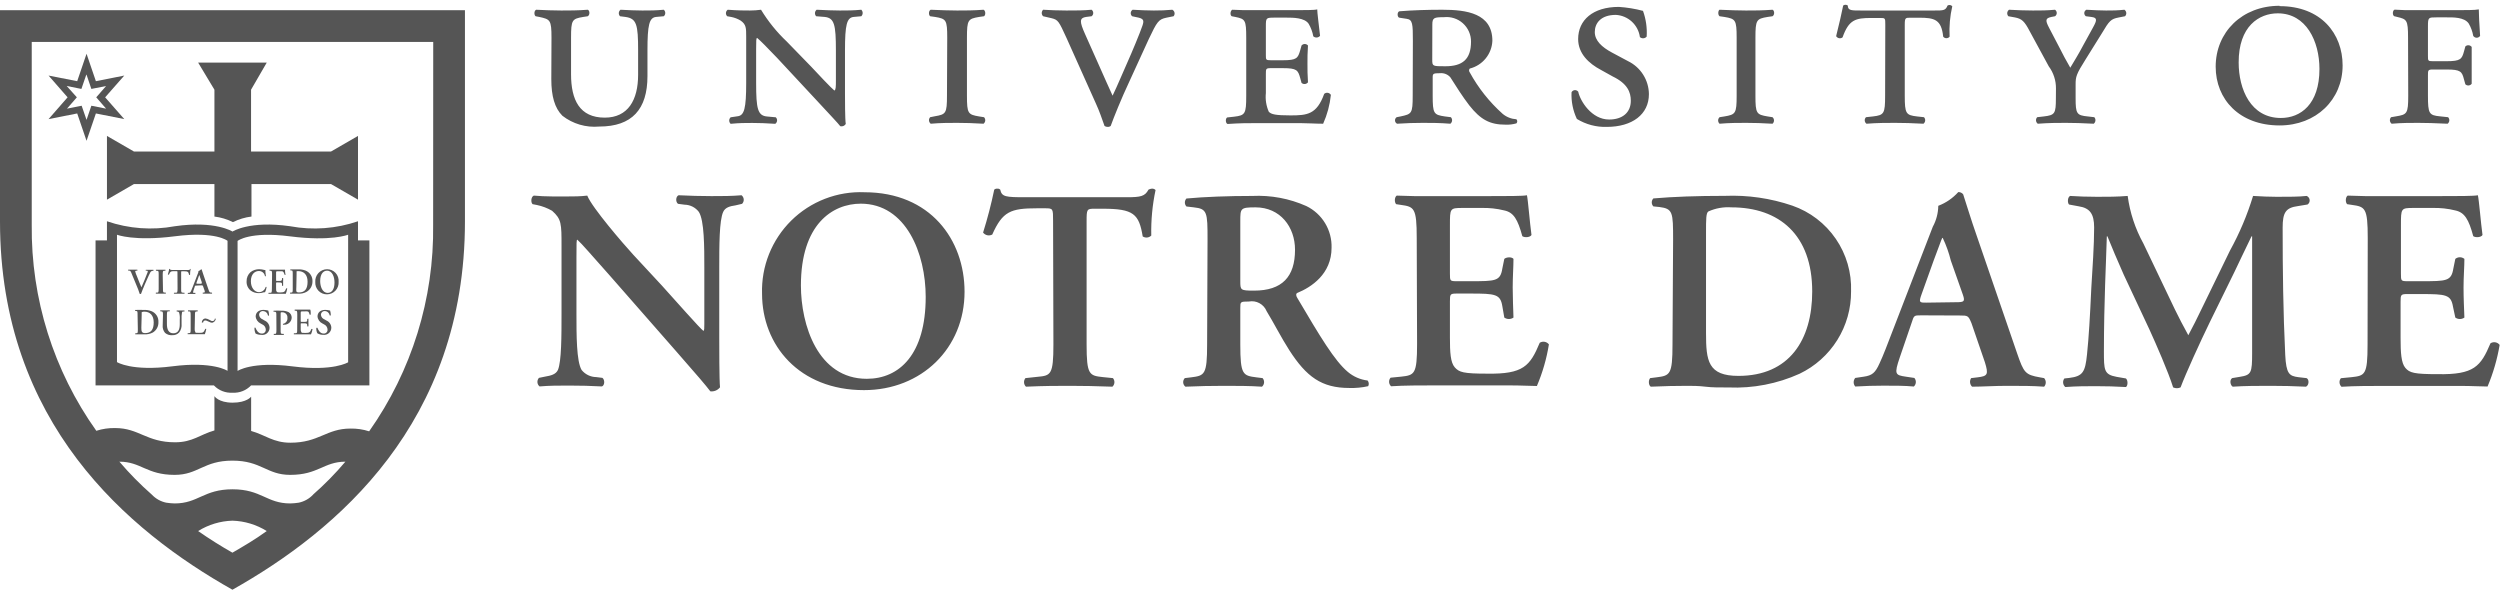 <svg width="200" height="48" viewBox="0 0 200 48" fill="none" xmlns="http://www.w3.org/2000/svg">
<g clip-path="url(#clip0_793_1795)">
<path d="M6.176 6.496L3.884 6.044L5.407 7.786L3.884 9.529L6.176 9.076L6.923 11.265L7.671 9.076L9.943 9.529L8.412 7.786L9.943 6.044L7.671 6.496L6.923 4.301L6.176 6.496ZM6.923 5.975L7.308 7.114L8.488 6.881L7.699 7.786L8.488 8.692L7.308 8.459L6.923 9.591C6.766 9.145 6.532 8.459 6.532 8.459L5.359 8.692L6.148 7.786L5.338 6.881L6.512 7.114L6.903 5.975M11.733 22.415C11.864 22.12 11.946 21.928 12.028 21.784C12.047 21.752 12.072 21.724 12.104 21.704C12.135 21.684 12.17 21.671 12.207 21.667H12.275V21.585H11.665C11.658 21.595 11.654 21.607 11.654 21.619C11.654 21.631 11.658 21.643 11.665 21.654H11.747C11.829 21.654 11.843 21.702 11.795 21.818C11.644 22.216 11.473 22.621 11.315 22.985L11.157 22.614L10.951 22.093C10.893 21.97 10.847 21.841 10.814 21.709C10.814 21.709 10.814 21.674 10.896 21.654H10.979C10.985 21.648 10.989 21.642 10.992 21.635C10.995 21.628 10.997 21.62 10.997 21.612C10.997 21.605 10.995 21.597 10.992 21.59C10.989 21.583 10.985 21.576 10.979 21.571H10.251V21.647H10.32C10.437 21.647 10.464 21.715 10.54 21.907L11.047 23.136C11.095 23.252 11.143 23.396 11.178 23.513H11.28C11.329 23.369 11.466 23.026 11.582 22.758L11.733 22.415ZM13.037 23.081C13.037 23.39 13.037 23.396 13.195 23.41H13.257C13.267 23.422 13.272 23.436 13.272 23.451C13.272 23.466 13.267 23.481 13.257 23.492H12.474C12.464 23.481 12.459 23.466 12.459 23.451C12.459 23.436 12.464 23.422 12.474 23.41H12.536C12.673 23.41 12.694 23.41 12.694 23.081V21.997C12.694 21.688 12.694 21.674 12.536 21.66H12.474V21.578H13.236V21.66H13.174C13.044 21.66 13.017 21.66 13.017 21.997L13.037 23.081ZM14.197 21.818C14.197 21.702 14.197 21.695 14.121 21.695H13.963C13.703 21.695 13.627 21.695 13.517 21.962C13.504 21.972 13.489 21.977 13.473 21.977C13.457 21.977 13.441 21.972 13.428 21.962C13.476 21.805 13.517 21.626 13.538 21.516H13.6C13.6 21.592 13.655 21.599 13.847 21.599H14.999C15.137 21.599 15.178 21.599 15.212 21.516C15.225 21.511 15.24 21.511 15.253 21.516C15.218 21.669 15.202 21.826 15.205 21.983C15.194 21.993 15.179 21.999 15.164 21.999C15.149 21.999 15.134 21.993 15.123 21.983C15.082 21.756 15.034 21.702 14.732 21.702H14.567C14.492 21.702 14.492 21.702 14.492 21.825V23.088C14.492 23.396 14.492 23.403 14.649 23.417H14.752C14.763 23.428 14.768 23.443 14.768 23.458C14.768 23.473 14.763 23.488 14.752 23.499H13.929C13.923 23.494 13.919 23.488 13.915 23.481C13.912 23.474 13.911 23.466 13.911 23.458C13.911 23.45 13.912 23.443 13.915 23.436C13.919 23.428 13.923 23.422 13.929 23.417H14.046C14.176 23.417 14.204 23.417 14.204 23.088L14.197 21.818ZM16.111 22.827C16.2 22.827 16.221 22.827 16.248 22.909L16.372 23.259C16.406 23.383 16.372 23.403 16.296 23.41H16.228C16.218 23.422 16.212 23.436 16.212 23.451C16.212 23.466 16.218 23.481 16.228 23.492H16.955C16.965 23.481 16.971 23.466 16.971 23.451C16.971 23.436 16.965 23.422 16.955 23.41H16.914C16.763 23.41 16.749 23.362 16.68 23.17L16.262 21.949C16.214 21.818 16.18 21.688 16.132 21.551C16.124 21.547 16.116 21.545 16.108 21.545C16.099 21.545 16.091 21.547 16.084 21.551C16.027 21.612 15.956 21.659 15.878 21.688C15.877 21.762 15.858 21.835 15.823 21.901L15.425 22.937C15.363 23.095 15.315 23.218 15.281 23.294C15.246 23.369 15.212 23.417 15.123 23.431H15.034C15.024 23.442 15.018 23.457 15.018 23.472C15.018 23.487 15.024 23.502 15.034 23.513H15.631V23.431H15.541C15.432 23.431 15.425 23.431 15.48 23.232L15.583 22.93C15.583 22.848 15.624 22.848 15.699 22.848L16.111 22.827ZM15.782 22.697C15.713 22.697 15.686 22.697 15.734 22.573L15.857 22.23L15.94 21.997C15.975 22.072 16.002 22.15 16.022 22.23L16.145 22.58C16.145 22.676 16.145 22.697 16.077 22.697H15.782ZM11.335 25.194V24.975C11.402 24.945 11.475 24.93 11.548 24.933C11.987 24.933 12.296 25.215 12.296 25.791C12.296 26.367 12.083 26.649 11.61 26.649C11.329 26.649 11.308 26.498 11.308 26.216L11.335 25.194ZM11.027 26.326C11.027 26.635 11.027 26.649 10.883 26.663H10.821V26.745H11.541C11.779 26.762 12.017 26.712 12.227 26.601C12.369 26.515 12.485 26.393 12.564 26.247C12.642 26.101 12.68 25.936 12.673 25.77C12.685 25.587 12.639 25.404 12.542 25.248C12.444 25.092 12.301 24.97 12.131 24.899C11.933 24.82 11.72 24.785 11.507 24.796C11.278 24.784 11.049 24.784 10.821 24.796C10.813 24.808 10.809 24.823 10.809 24.837C10.809 24.852 10.813 24.866 10.821 24.878H10.876C11.006 24.878 11.006 24.933 11.006 25.215L11.027 26.326ZM13.037 25.242C13.037 24.94 13.037 24.927 12.879 24.906H12.831C12.825 24.901 12.821 24.895 12.818 24.887C12.814 24.88 12.813 24.873 12.813 24.865C12.813 24.857 12.814 24.849 12.818 24.842C12.821 24.835 12.825 24.829 12.831 24.824H13.572C13.582 24.835 13.588 24.85 13.588 24.865C13.588 24.88 13.582 24.895 13.572 24.906H13.504C13.373 24.906 13.353 24.906 13.353 25.242V25.928C13.353 26.319 13.469 26.663 13.861 26.663C14.252 26.663 14.382 26.374 14.382 25.935V25.565C14.398 25.373 14.38 25.18 14.327 24.995C14.311 24.974 14.29 24.956 14.267 24.943C14.243 24.93 14.217 24.922 14.19 24.92H14.135V24.837H14.746C14.751 24.843 14.756 24.849 14.759 24.856C14.762 24.863 14.764 24.871 14.764 24.878C14.764 24.886 14.762 24.894 14.759 24.901C14.756 24.908 14.751 24.915 14.746 24.92H14.684C14.636 24.92 14.581 24.92 14.56 24.988C14.527 25.176 14.516 25.367 14.526 25.558V25.908C14.552 26.153 14.483 26.398 14.334 26.594C14.265 26.669 14.179 26.728 14.084 26.766C13.989 26.804 13.887 26.82 13.785 26.814C13.68 26.824 13.575 26.813 13.474 26.781C13.374 26.749 13.281 26.697 13.202 26.628C13.13 26.542 13.077 26.442 13.045 26.335C13.014 26.228 13.004 26.115 13.017 26.004L13.037 25.242ZM15.596 25.242C15.596 24.94 15.596 24.933 15.754 24.913H15.816V24.824H15.041V24.913H15.095C15.233 24.913 15.253 24.913 15.253 25.242V26.326C15.253 26.628 15.253 26.642 15.095 26.656H15.013V26.738H16.386C16.437 26.602 16.476 26.462 16.502 26.319C16.497 26.314 16.491 26.309 16.484 26.306C16.477 26.302 16.469 26.301 16.461 26.301C16.453 26.301 16.445 26.302 16.438 26.306C16.431 26.309 16.425 26.314 16.42 26.319C16.289 26.614 16.241 26.628 15.926 26.628C15.61 26.628 15.658 26.628 15.624 26.567C15.579 26.473 15.562 26.368 15.576 26.265L15.596 25.242Z" fill="#555555"/>
<path d="M28.64 19.231V17.701C26.895 18.299 25.026 18.436 23.212 18.099C19.953 17.633 18.601 18.525 18.601 18.525C18.601 18.525 17.229 17.633 13.984 18.099C12.17 18.436 10.301 18.299 8.556 17.701V19.231H7.644V30.834H17.113C17.303 31.034 17.535 31.189 17.793 31.29C18.05 31.391 18.326 31.434 18.601 31.417C18.876 31.434 19.151 31.39 19.407 31.289C19.663 31.188 19.894 31.033 20.084 30.834H29.552V19.231H28.64ZM18.203 29.668C18.203 29.668 17.051 28.886 13.791 29.304C10.532 29.723 9.359 28.968 9.359 28.968V18.778C9.359 18.778 10.731 19.32 13.997 18.902C17.263 18.483 18.203 19.266 18.203 19.266V29.668ZM27.851 28.982C27.851 28.982 26.671 29.729 23.411 29.311C20.152 28.892 19.006 29.674 19.006 29.674V19.273C19.006 19.273 19.953 18.49 23.212 18.909C26.472 19.327 27.851 18.778 27.851 18.778V28.982Z" fill="#555555"/>
<path d="M21.271 22.086C21.266 22.092 21.261 22.096 21.254 22.099C21.248 22.103 21.24 22.104 21.233 22.104C21.226 22.104 21.219 22.103 21.212 22.099C21.206 22.096 21.2 22.092 21.195 22.086C21.177 21.971 21.118 21.866 21.028 21.792C20.938 21.718 20.825 21.678 20.708 21.681C20.386 21.681 20.07 21.935 20.07 22.498C20.07 23.06 20.399 23.376 20.722 23.376C20.843 23.373 20.959 23.331 21.054 23.257C21.149 23.183 21.218 23.081 21.25 22.964C21.255 22.959 21.261 22.954 21.267 22.951C21.274 22.948 21.281 22.946 21.288 22.946C21.295 22.946 21.302 22.948 21.309 22.951C21.316 22.954 21.321 22.959 21.326 22.964C21.31 23.11 21.268 23.252 21.202 23.383H21.113C20.987 23.426 20.855 23.449 20.722 23.451C20.495 23.46 20.271 23.395 20.084 23.266C19.966 23.179 19.872 23.064 19.809 22.93C19.747 22.797 19.719 22.651 19.727 22.505C19.723 22.367 19.749 22.229 19.804 22.103C19.858 21.976 19.94 21.862 20.043 21.77C20.239 21.618 20.48 21.536 20.729 21.537C20.875 21.539 21.02 21.56 21.161 21.599H21.23C21.23 21.668 21.23 21.825 21.264 22.031M21.765 21.997C21.765 21.688 21.765 21.674 21.607 21.654H21.559V21.571H22.801C22.801 21.613 22.801 21.846 22.849 21.969C22.843 21.975 22.836 21.98 22.829 21.983C22.821 21.987 22.813 21.988 22.804 21.988C22.796 21.988 22.788 21.987 22.78 21.983C22.773 21.98 22.766 21.975 22.76 21.969C22.712 21.798 22.671 21.729 22.581 21.702C22.506 21.695 22.43 21.695 22.355 21.702H22.204C22.087 21.702 22.087 21.702 22.087 21.873V22.402C22.087 22.477 22.087 22.477 22.149 22.477H22.245C22.492 22.477 22.54 22.477 22.561 22.347V22.244H22.65C22.664 22.244 22.65 22.422 22.65 22.539V22.841C22.65 22.93 22.581 22.841 22.561 22.841V22.724C22.561 22.601 22.492 22.594 22.245 22.594H22.149C22.087 22.594 22.087 22.594 22.087 22.669V23.026C22.087 23.177 22.087 23.28 22.135 23.328C22.183 23.376 22.177 23.397 22.41 23.397C22.773 23.397 22.794 23.314 22.89 23.081C22.896 23.075 22.903 23.07 22.91 23.067C22.918 23.064 22.927 23.062 22.935 23.062C22.943 23.062 22.951 23.064 22.959 23.067C22.967 23.07 22.974 23.075 22.979 23.081C22.956 23.227 22.917 23.369 22.863 23.506H21.49C21.485 23.501 21.48 23.495 21.477 23.488C21.474 23.481 21.472 23.473 21.472 23.465C21.472 23.457 21.474 23.45 21.477 23.443C21.48 23.436 21.485 23.429 21.49 23.424H21.593C21.731 23.424 21.751 23.424 21.751 23.088L21.765 21.997ZM23.727 21.942V21.722C23.727 21.702 23.727 21.688 23.844 21.688C24.297 21.688 24.606 21.962 24.606 22.539C24.606 23.115 24.386 23.397 23.919 23.397C23.631 23.397 23.707 23.246 23.707 22.964L23.727 21.942ZM23.419 23.074C23.419 23.39 23.419 23.397 23.268 23.41H23.206V23.493H23.892C24.106 23.503 24.32 23.456 24.509 23.355C24.659 23.273 24.783 23.152 24.869 23.004C24.955 22.857 24.999 22.689 24.997 22.518C25.008 22.334 24.96 22.151 24.862 21.995C24.764 21.838 24.619 21.717 24.448 21.647C24.26 21.574 24.059 21.541 23.858 21.551H23.233C23.223 21.562 23.218 21.577 23.218 21.592C23.218 21.607 23.223 21.622 23.233 21.633H23.288C23.419 21.633 23.419 21.681 23.419 21.962V23.074ZM26.163 21.654C26.589 21.654 26.76 22.162 26.76 22.601C26.76 23.184 26.52 23.431 26.218 23.431C25.772 23.431 25.614 22.889 25.614 22.484C25.614 21.866 25.902 21.654 26.163 21.654ZM26.163 21.537C26.032 21.539 25.903 21.567 25.784 21.62C25.665 21.674 25.558 21.751 25.47 21.848C25.381 21.944 25.314 22.058 25.272 22.181C25.229 22.305 25.213 22.436 25.223 22.566C25.215 22.694 25.234 22.821 25.278 22.941C25.322 23.061 25.391 23.17 25.479 23.262C25.567 23.354 25.674 23.427 25.791 23.476C25.909 23.525 26.036 23.55 26.163 23.547C26.291 23.546 26.417 23.518 26.534 23.466C26.65 23.415 26.755 23.34 26.842 23.246C26.928 23.152 26.995 23.042 27.038 22.921C27.08 22.801 27.098 22.673 27.089 22.546C27.101 22.417 27.085 22.288 27.044 22.166C27.003 22.044 26.936 21.932 26.849 21.837C26.762 21.742 26.656 21.666 26.538 21.615C26.42 21.563 26.292 21.537 26.163 21.537ZM20.441 26.669C20.378 26.529 20.35 26.377 20.358 26.224C20.363 26.218 20.37 26.213 20.377 26.21C20.384 26.207 20.392 26.205 20.399 26.205C20.407 26.205 20.415 26.207 20.422 26.21C20.429 26.213 20.436 26.218 20.441 26.224C20.495 26.375 20.653 26.683 20.928 26.683C20.971 26.688 21.014 26.684 21.056 26.671C21.097 26.657 21.134 26.635 21.166 26.606C21.198 26.576 21.224 26.541 21.24 26.501C21.257 26.461 21.265 26.418 21.264 26.375C21.263 26.283 21.235 26.194 21.184 26.119C21.133 26.043 21.06 25.984 20.976 25.949L20.852 25.881C20.742 25.83 20.648 25.752 20.578 25.653C20.508 25.554 20.465 25.438 20.454 25.318C20.454 25.03 20.667 24.79 21.079 24.79C21.209 24.793 21.337 24.812 21.463 24.844C21.502 24.971 21.523 25.103 21.525 25.235C21.519 25.241 21.512 25.246 21.504 25.25C21.497 25.253 21.488 25.255 21.48 25.255C21.472 25.255 21.464 25.253 21.456 25.25C21.448 25.246 21.441 25.241 21.436 25.235C21.422 25.142 21.376 25.056 21.306 24.992C21.236 24.928 21.146 24.891 21.051 24.886C21.009 24.882 20.967 24.887 20.927 24.901C20.887 24.915 20.85 24.937 20.819 24.966C20.789 24.995 20.765 25.031 20.749 25.07C20.734 25.11 20.727 25.152 20.729 25.194C20.738 25.272 20.768 25.346 20.817 25.408C20.865 25.47 20.93 25.517 21.003 25.544L21.175 25.647C21.287 25.695 21.384 25.774 21.453 25.875C21.522 25.976 21.561 26.094 21.566 26.217C21.567 26.302 21.548 26.386 21.512 26.464C21.476 26.541 21.423 26.609 21.358 26.664C21.292 26.718 21.215 26.758 21.133 26.779C21.05 26.8 20.963 26.802 20.88 26.786C20.716 26.79 20.554 26.747 20.413 26.663M22.108 25.263C22.108 24.995 22.108 24.954 21.985 24.94H21.881V24.858C22.089 24.843 22.298 24.843 22.506 24.858C22.709 24.846 22.913 24.886 23.096 24.975C23.171 25.021 23.232 25.086 23.274 25.163C23.316 25.24 23.337 25.326 23.336 25.414C23.333 25.493 23.314 25.57 23.28 25.641C23.246 25.712 23.198 25.776 23.139 25.828C23.081 25.881 23.012 25.921 22.937 25.946C22.863 25.972 22.784 25.982 22.705 25.977H22.643C22.635 25.967 22.631 25.955 22.631 25.942C22.631 25.93 22.635 25.918 22.643 25.908C22.751 25.886 22.847 25.825 22.912 25.736C22.977 25.647 23.006 25.537 22.993 25.428C22.999 25.371 22.993 25.314 22.975 25.26C22.957 25.206 22.928 25.156 22.89 25.114C22.852 25.072 22.805 25.039 22.753 25.016C22.701 24.993 22.645 24.981 22.588 24.982C22.451 24.982 22.451 24.982 22.451 25.105V26.375C22.451 26.683 22.451 26.697 22.602 26.711H22.705V26.793H21.902V26.711H21.957C22.087 26.711 22.115 26.711 22.115 26.375L22.108 25.263ZM23.775 26.326C23.775 26.635 23.775 26.649 23.617 26.663H23.508V26.745H24.88C24.94 26.612 24.982 26.471 25.003 26.326C24.99 26.315 24.973 26.309 24.956 26.309C24.938 26.309 24.921 26.315 24.907 26.326C24.811 26.56 24.784 26.642 24.427 26.635C24.187 26.635 24.139 26.635 24.105 26.573C24.059 26.48 24.043 26.375 24.057 26.272V25.949C24.057 25.874 24.057 25.867 24.125 25.867H24.262C24.509 25.867 24.558 25.867 24.578 25.997V26.114H24.674C24.688 26.114 24.674 25.922 24.674 25.805V25.524C24.674 25.448 24.606 25.524 24.578 25.524V25.62C24.578 25.75 24.509 25.75 24.262 25.75H24.125C24.064 25.75 24.057 25.75 24.057 25.675V25.084C24.057 24.92 24.057 24.913 24.18 24.913H24.372C24.445 24.902 24.519 24.902 24.592 24.913C24.688 24.913 24.729 25.009 24.77 25.174H24.859C24.859 25.05 24.859 24.817 24.818 24.769H23.576V24.858H23.624C23.755 24.858 23.782 24.858 23.782 25.194L23.775 26.326ZM25.388 26.669C25.322 26.531 25.294 26.377 25.305 26.224H25.395C25.45 26.375 25.594 26.683 25.875 26.683C25.918 26.688 25.961 26.684 26.002 26.671C26.043 26.657 26.08 26.635 26.111 26.605C26.143 26.576 26.167 26.54 26.183 26.5C26.2 26.46 26.207 26.417 26.204 26.375C26.203 26.284 26.176 26.196 26.126 26.121C26.076 26.045 26.006 25.986 25.923 25.949L25.799 25.881C25.689 25.83 25.595 25.752 25.525 25.653C25.455 25.554 25.412 25.438 25.401 25.318C25.401 25.03 25.607 24.79 26.019 24.79C26.151 24.793 26.282 24.811 26.41 24.844C26.446 24.972 26.465 25.103 26.465 25.235H26.376C26.363 25.142 26.319 25.057 26.25 24.993C26.181 24.929 26.092 24.891 25.998 24.886C25.956 24.882 25.914 24.887 25.874 24.901C25.834 24.915 25.797 24.937 25.767 24.966C25.736 24.995 25.712 25.031 25.696 25.07C25.681 25.11 25.674 25.152 25.676 25.194C25.684 25.271 25.714 25.345 25.761 25.407C25.808 25.468 25.871 25.516 25.944 25.544L26.122 25.647C26.234 25.696 26.329 25.775 26.397 25.876C26.465 25.977 26.503 26.095 26.506 26.217C26.506 26.299 26.488 26.38 26.454 26.454C26.42 26.529 26.371 26.595 26.309 26.649C26.247 26.703 26.175 26.743 26.096 26.767C26.018 26.79 25.936 26.797 25.854 26.786C25.69 26.79 25.528 26.747 25.388 26.663" fill="#555555"/>
<path d="M18.595 0.814H0V17.721C0 33.839 10.244 42.471 18.595 47.178C26.952 42.471 37.196 33.839 37.196 17.721V0.814H18.595ZM18.595 44.214C17.654 43.68 16.738 43.103 15.85 42.484C16.675 41.969 17.622 41.683 18.595 41.654C19.567 41.683 20.514 41.969 21.339 42.484C20.392 43.171 19.494 43.692 18.595 44.214ZM25.052 39.568C24.744 39.895 24.344 40.12 23.906 40.213C23.678 40.249 23.449 40.27 23.219 40.275C21.332 40.275 20.907 39.143 18.602 39.143C16.296 39.143 15.857 40.275 13.977 40.275C13.747 40.27 13.518 40.249 13.291 40.213C12.852 40.12 12.453 39.895 12.145 39.568C11.218 38.754 10.351 37.873 9.551 36.934C11.287 36.934 11.72 37.99 13.97 37.99C15.864 37.99 16.282 36.851 18.595 36.851C20.907 36.851 21.339 37.99 23.213 37.99C25.47 37.99 25.889 36.94 27.631 36.934C26.836 37.875 25.971 38.756 25.045 39.568M34.651 17.982C34.732 23.892 32.94 29.676 29.532 34.505C29.049 34.35 28.544 34.276 28.036 34.285C26.101 34.285 25.525 35.417 23.233 35.417C21.861 35.417 21.236 34.8 20.091 34.477V31.733C20.091 31.733 19.747 32.213 18.608 32.213C17.47 32.213 17.154 31.691 17.154 31.691V34.436C16.008 34.758 15.411 35.383 14.011 35.383C11.706 35.383 11.129 34.244 9.208 34.244C8.699 34.234 8.191 34.308 7.705 34.463C4.283 29.654 2.474 23.884 2.539 17.982V3.353H34.658L34.651 17.982Z" fill="#555555"/>
<path d="M20.077 14.724H26.479L28.64 15.973V10.874L26.479 12.123H20.084V7.176L21.34 5.008H15.851L17.154 7.176V12.123H10.718L8.557 10.874V15.973L10.718 14.724H17.154V17.324C17.67 17.388 18.171 17.539 18.636 17.77C19.101 17.538 19.602 17.387 20.118 17.324V14.724H20.077ZM16.159 25.805H16.248C16.248 25.73 16.31 25.634 16.427 25.634C16.497 25.642 16.565 25.665 16.626 25.702C16.859 25.805 16.887 25.819 16.962 25.819C17.038 25.819 17.236 25.723 17.264 25.496H17.182C17.182 25.62 17.099 25.682 17.003 25.682C16.907 25.682 16.935 25.682 16.736 25.579C16.641 25.524 16.536 25.489 16.427 25.476C16.427 25.476 16.187 25.476 16.139 25.791" fill="#555555"/>
<path d="M57.54 26.956C57.54 27.642 57.54 30.455 57.602 30.983C57.512 31.099 57.393 31.19 57.257 31.247C57.121 31.303 56.973 31.324 56.827 31.306C56.463 30.826 55.798 30.05 54.151 28.17L48.792 22.056C47.303 20.389 46.569 19.518 46.185 19.175C46.116 19.175 46.116 19.428 46.116 20.643V25.082C46.116 26.798 46.116 28.904 46.528 29.597C46.669 29.772 46.846 29.913 47.047 30.012C47.249 30.11 47.47 30.163 47.694 30.167L48.195 30.229C48.401 30.393 48.38 30.832 48.154 30.915C47.303 30.867 46.411 30.846 45.54 30.846C44.668 30.846 43.961 30.846 43.166 30.915C43.116 30.874 43.075 30.823 43.045 30.766C43.016 30.709 42.998 30.646 42.994 30.582C42.989 30.518 42.998 30.453 43.019 30.392C43.041 30.332 43.074 30.276 43.117 30.229L43.618 30.126C44.057 30.05 44.462 29.961 44.634 29.597C44.922 28.911 44.922 26.853 44.922 25.082V19.675C44.922 17.892 44.922 17.528 44.167 16.862C43.792 16.646 43.384 16.491 42.96 16.402L42.61 16.334C42.452 16.204 42.472 15.744 42.706 15.648C43.57 15.737 44.833 15.716 45.409 15.716C45.883 15.716 46.432 15.716 46.98 15.648C47.379 16.636 49.869 19.511 50.665 20.382L52.957 22.852C53.924 23.916 56.045 26.331 56.278 26.475C56.346 26.407 56.346 26.29 56.346 25.919V21.459C56.346 19.744 56.346 17.638 55.907 16.951C55.773 16.776 55.601 16.632 55.404 16.532C55.207 16.433 54.989 16.379 54.768 16.375L54.24 16.306C54.034 16.155 54.055 15.716 54.288 15.62C55.173 15.662 56.024 15.689 56.916 15.689C57.808 15.689 58.494 15.689 59.324 15.62C59.376 15.661 59.417 15.711 59.447 15.768C59.478 15.826 59.495 15.889 59.499 15.954C59.503 16.019 59.493 16.084 59.47 16.145C59.447 16.205 59.411 16.261 59.366 16.306L58.837 16.43C58.405 16.492 58.021 16.588 57.856 16.951C57.54 17.638 57.54 19.648 57.54 21.459V26.956ZM68.855 16.293C72.499 16.293 74.056 20.3 74.056 23.751C74.056 28.355 71.95 30.304 69.342 30.304C65.424 30.304 64.073 25.995 64.073 22.839C64.073 17.967 66.57 16.293 68.876 16.293M69.178 15.38C68.095 15.333 67.014 15.511 66.002 15.901C64.991 16.291 64.071 16.885 63.3 17.647C62.529 18.409 61.924 19.322 61.522 20.329C61.12 21.335 60.93 22.414 60.964 23.497C60.964 27.614 63.935 31.21 69.116 31.21C73.727 31.21 77.164 27.854 77.164 23.34C77.164 19.175 74.42 15.38 69.157 15.38M84.246 17.665C84.246 16.704 84.246 16.663 83.635 16.663H82.949C80.849 16.663 80.204 16.917 79.381 18.763C79.26 18.829 79.119 18.849 78.984 18.82C78.85 18.791 78.73 18.715 78.647 18.605C79.001 17.477 79.299 16.332 79.538 15.174C79.572 15.143 79.612 15.119 79.656 15.105C79.7 15.091 79.747 15.086 79.792 15.092C79.834 15.088 79.876 15.093 79.915 15.107C79.954 15.121 79.99 15.144 80.019 15.174C80.142 15.751 80.458 15.778 82.016 15.778H90.133C91.251 15.778 91.594 15.71 91.876 15.174C91.958 15.129 92.049 15.101 92.143 15.092C92.198 15.086 92.254 15.094 92.307 15.113C92.359 15.132 92.406 15.162 92.445 15.202C92.191 16.399 92.076 17.622 92.102 18.845C92.013 18.933 91.896 18.988 91.771 19.001C91.646 19.013 91.521 18.983 91.416 18.914C91.121 17.123 90.689 16.698 88.239 16.698H87.553C86.949 16.698 86.928 16.739 86.928 17.699V27.559C86.928 29.982 87.141 30.05 88.218 30.167L89.035 30.249C89.118 30.346 89.161 30.473 89.153 30.601C89.145 30.729 89.088 30.849 88.994 30.935C87.663 30.887 86.633 30.867 85.625 30.867C84.616 30.867 83.566 30.867 82.077 30.935C81.986 30.847 81.93 30.727 81.923 30.6C81.915 30.473 81.956 30.348 82.036 30.249L82.997 30.146C84.067 30.05 84.273 29.982 84.273 27.559L84.246 17.665ZM99.224 17.713C99.224 16.663 99.224 16.588 100.439 16.588C102.429 16.588 103.602 18.166 103.602 19.977C103.602 22.152 102.566 23.25 100.322 23.25C99.224 23.25 99.224 23.209 99.224 22.475V17.713ZM96.569 27.559C96.569 29.982 96.37 30.05 95.293 30.187L94.785 30.249C94.739 30.296 94.704 30.351 94.682 30.412C94.659 30.473 94.65 30.538 94.655 30.603C94.659 30.668 94.677 30.731 94.708 30.788C94.739 30.846 94.781 30.896 94.833 30.935C95.883 30.887 96.891 30.867 97.921 30.867C98.95 30.867 99.979 30.867 100.96 30.935C101.057 30.851 101.117 30.731 101.126 30.602C101.135 30.474 101.093 30.347 101.008 30.249L100.507 30.187C99.43 30.05 99.224 29.982 99.224 27.559V24.63C99.224 24.142 99.224 24.122 99.91 24.122C100.2 24.067 100.5 24.114 100.759 24.256C101.018 24.397 101.22 24.624 101.331 24.897C101.88 25.789 102.525 27.058 103.142 28.012C104.514 30.146 105.729 31.038 107.945 31.038C108.452 31.054 108.96 31.006 109.455 30.894C109.493 30.823 109.509 30.741 109.5 30.66C109.492 30.579 109.459 30.503 109.407 30.441C108.825 30.371 108.277 30.132 107.829 29.755C106.758 28.856 105.605 26.921 103.78 23.827C103.691 23.689 103.65 23.504 103.78 23.436C104.906 22.976 106.525 21.926 106.525 19.82C106.546 19.128 106.366 18.446 106.008 17.855C105.651 17.263 105.129 16.787 104.508 16.485C103.148 15.88 101.665 15.603 100.178 15.675C98.305 15.675 96.356 15.744 94.915 15.881C94.834 15.967 94.789 16.082 94.789 16.2C94.789 16.319 94.834 16.433 94.915 16.519L95.505 16.588C96.583 16.704 96.603 16.979 96.603 19.175L96.569 27.559ZM113.338 19.044C113.338 16.615 113.133 16.54 112.055 16.389L111.692 16.334C111.541 16.183 111.554 15.764 111.74 15.648C112.172 15.648 112.652 15.689 113.16 15.689H119.061C120.529 15.689 121.86 15.689 122.155 15.62C122.245 16.011 122.382 17.816 122.519 18.797C122.423 18.989 121.97 19.03 121.785 18.893C121.421 17.562 121.099 16.993 120.344 16.835C119.745 16.686 119.129 16.619 118.512 16.636H116.982C115.994 16.636 115.994 16.677 115.994 18.008V21.878C115.994 22.475 115.994 22.496 116.55 22.496H117.641C119.637 22.496 120.028 22.496 120.186 21.487L120.344 20.712C120.529 20.547 120.962 20.547 121.078 20.712C121.078 21.329 121.016 22.152 121.016 23.003C121.016 23.854 121.058 24.678 121.078 25.405C120.971 25.48 120.843 25.521 120.711 25.521C120.58 25.521 120.452 25.48 120.344 25.405L120.186 24.492C120.028 23.532 119.637 23.484 117.641 23.484H116.55C116.014 23.484 115.994 23.532 115.994 24.101V27.011C115.994 28.177 116.035 29 116.385 29.391C116.735 29.782 117.071 29.892 118.972 29.892C121.874 29.94 122.403 29.275 123.178 27.422C123.294 27.348 123.434 27.319 123.57 27.344C123.707 27.368 123.829 27.442 123.912 27.552C123.728 28.697 123.405 29.814 122.951 30.88C122.451 30.88 121.716 30.832 120.756 30.832H114.718C113.716 30.832 112.316 30.832 111.287 30.901C111.192 30.814 111.135 30.694 111.127 30.566C111.12 30.438 111.162 30.312 111.246 30.215L112.083 30.133C113.16 30.016 113.366 29.947 113.366 27.525L113.338 19.044ZM136.482 18.605C136.482 17.528 136.482 17.047 136.668 16.917C137.246 16.657 137.88 16.544 138.513 16.588C142.342 16.588 144.977 18.79 144.977 23.319C144.977 27.189 143.145 30.071 139.076 30.071C136.64 30.071 136.482 28.884 136.482 26.64V18.605ZM133.8 27.559C133.8 29.982 133.601 30.05 132.516 30.187L132.016 30.249C131.858 30.414 131.878 30.826 132.064 30.935C133.065 30.887 134.122 30.867 134.966 30.867C135.398 30.867 135.885 30.867 136.434 30.935C136.983 31.004 137.601 30.997 138.287 30.997C140.24 31.08 142.186 30.704 143.968 29.899C145.208 29.305 146.254 28.37 146.983 27.203C147.712 26.037 148.094 24.687 148.085 23.312C148.139 21.816 147.711 20.342 146.865 19.108C146.019 17.872 144.799 16.941 143.385 16.451C141.651 15.859 139.823 15.594 137.992 15.668C135.748 15.668 133.875 15.737 132.269 15.874C132.187 15.96 132.141 16.074 132.141 16.193C132.141 16.312 132.187 16.427 132.269 16.512L132.75 16.56C133.827 16.698 133.848 16.972 133.848 19.168L133.8 27.559ZM154.103 24.211C153.554 24.211 153.485 24.211 153.732 23.525L154.693 20.842C155.111 19.765 155.29 19.195 155.379 19.037H155.42C155.696 19.615 155.912 20.22 156.065 20.842L157.033 23.587C157.218 24.129 157.122 24.177 156.484 24.177L154.103 24.211ZM156.779 25.24C157.424 25.24 157.465 25.24 157.719 25.858L158.789 28.973C159.091 29.954 159.023 30.091 158.206 30.187L157.691 30.249C157.622 30.354 157.592 30.48 157.606 30.606C157.62 30.731 157.676 30.848 157.767 30.935C158.563 30.935 159.571 30.867 160.553 30.867C161.747 30.867 162.611 30.867 163.531 30.935C163.615 30.841 163.662 30.719 163.662 30.592C163.662 30.466 163.615 30.343 163.531 30.249L163.187 30.187C162.021 29.982 161.904 29.817 161.376 28.287L158.076 18.681C157.712 17.651 157.389 16.574 157.053 15.545C157.007 15.486 156.948 15.439 156.879 15.408C156.811 15.377 156.737 15.363 156.662 15.366C156.224 15.854 155.676 16.231 155.063 16.464C155.054 17.05 154.904 17.624 154.624 18.139L151.482 26.283C151.008 27.518 150.645 28.479 150.363 29.069C150.02 29.831 149.773 30.036 149.108 30.133L148.421 30.235C148.338 30.33 148.293 30.452 148.293 30.578C148.293 30.705 148.338 30.826 148.421 30.922C149.217 30.873 149.931 30.853 150.679 30.853C151.619 30.853 152.381 30.853 153.108 30.922C153.202 30.835 153.26 30.715 153.267 30.587C153.275 30.459 153.233 30.333 153.149 30.235L152.463 30.133C151.612 30.009 151.523 29.94 151.983 28.589L152.923 25.844C153.122 25.227 153.108 25.227 153.698 25.227L156.779 25.24ZM184.52 30.249C184.753 30.345 184.726 30.826 184.479 30.935C183.491 30.887 182.599 30.867 181.679 30.867C180.609 30.867 179.621 30.867 178.619 30.935C178.434 30.839 178.338 30.407 178.571 30.249L179.189 30.146C180.108 30.002 180.17 29.824 180.17 28.259V18.907H180.122C179.504 20.169 179.189 20.856 178.749 21.768L176.787 25.768C176.005 27.374 174.859 29.886 174.447 30.99C174.354 31.035 174.252 31.058 174.149 31.058C174.045 31.058 173.943 31.035 173.85 30.99C173.466 29.755 172.478 27.511 171.957 26.366L169.898 21.974C169.479 21.027 168.862 19.593 168.594 18.907H168.546C168.498 20.032 168.457 21.816 168.409 22.777C168.361 24.149 168.313 26.208 168.313 28.088C168.313 29.604 168.313 29.961 169.322 30.146L170.076 30.277C170.241 30.421 170.241 30.853 170.076 30.963C169.226 30.915 168.519 30.894 167.675 30.894C166.941 30.894 166.117 30.894 165.225 30.963C165.127 30.88 165.065 30.762 165.051 30.635C165.036 30.507 165.072 30.379 165.15 30.277L165.541 30.235C166.639 30.098 166.817 29.755 166.961 28.355C167.105 26.956 167.195 25.432 167.304 23.051C167.4 21.494 167.531 19.621 167.531 18.193C167.531 17.116 167.195 16.643 166.303 16.506L165.52 16.361C165.383 16.21 165.404 15.771 165.61 15.675C166.296 15.716 166.913 15.744 167.764 15.744C168.615 15.744 169.363 15.744 170.214 15.675C170.393 17.009 170.818 18.298 171.469 19.477L173.994 24.76C174.173 25.144 174.77 26.297 175.065 26.818C175.428 26.132 175.751 25.515 176.259 24.444L178.399 20.046C179.165 18.657 179.783 17.192 180.245 15.675C180.87 15.716 181.618 15.744 182.132 15.744C183.093 15.744 183.896 15.744 184.534 15.675C184.599 15.702 184.656 15.746 184.698 15.803C184.74 15.86 184.766 15.927 184.773 15.998C184.78 16.068 184.768 16.139 184.738 16.203C184.708 16.267 184.661 16.322 184.602 16.361L183.848 16.485C182.846 16.615 182.612 17.006 182.612 18.221C182.612 21.61 182.654 25 182.818 28.383C182.894 29.913 183.141 30.078 183.868 30.174L184.52 30.249ZM189.419 19.044C189.419 16.615 189.213 16.54 188.136 16.389L187.772 16.334C187.615 16.183 187.635 15.764 187.814 15.648C188.246 15.648 188.733 15.689 189.234 15.689H195.142C196.603 15.689 197.934 15.689 198.229 15.62C198.325 16.011 198.463 17.816 198.6 18.797C198.504 18.989 198.051 19.03 197.859 18.893C197.502 17.562 197.173 16.993 196.425 16.835C195.826 16.686 195.21 16.619 194.593 16.636H193.056C192.075 16.636 192.075 16.677 192.075 18.008V21.878C192.075 22.475 192.075 22.496 192.623 22.496H193.721C195.718 22.496 196.102 22.496 196.267 21.487L196.425 20.712C196.527 20.627 196.656 20.58 196.788 20.58C196.921 20.58 197.05 20.627 197.152 20.712C197.152 21.329 197.083 22.152 197.083 23.003C197.083 23.854 197.125 24.678 197.152 25.405C197.046 25.481 196.919 25.522 196.788 25.522C196.658 25.522 196.531 25.481 196.425 25.405L196.239 24.534C196.075 23.573 195.691 23.525 193.694 23.525H192.596C192.068 23.525 192.047 23.573 192.047 24.142V27.052C192.047 28.218 192.095 29.041 192.431 29.433C192.768 29.824 193.117 29.933 195.025 29.933C197.927 29.982 198.456 29.316 199.238 27.463C199.354 27.389 199.494 27.361 199.631 27.385C199.767 27.409 199.889 27.483 199.972 27.594C199.779 28.737 199.455 29.853 199.005 30.922C198.497 30.922 197.77 30.873 196.809 30.873H190.75C189.742 30.873 188.342 30.873 187.319 30.942C187.227 30.855 187.17 30.735 187.162 30.608C187.153 30.481 187.192 30.355 187.271 30.256L188.122 30.174C189.2 30.057 189.405 29.988 189.405 27.566L189.419 19.044ZM44.119 3.016C44.119 1.588 44.016 1.547 43.145 1.355L42.85 1.3C42.706 1.191 42.726 0.841 42.898 0.779C43.584 0.813 44.27 0.841 44.908 0.841C45.547 0.841 46.212 0.841 47.022 0.779C47.186 0.841 47.207 1.191 47.022 1.3L46.658 1.355C45.766 1.506 45.684 1.588 45.684 3.016V5.939C45.684 7.997 46.37 9.411 48.38 9.411C50.24 9.411 51.049 8.004 51.049 5.98V4.031C51.049 1.973 50.933 1.479 50.034 1.355L49.602 1.3C49.567 1.265 49.541 1.222 49.525 1.176C49.508 1.129 49.501 1.08 49.505 1.03C49.509 0.981 49.523 0.933 49.547 0.89C49.571 0.846 49.603 0.809 49.643 0.779C50.329 0.813 50.782 0.841 51.386 0.841C51.989 0.841 52.442 0.841 53.101 0.779C53.139 0.811 53.169 0.851 53.19 0.896C53.21 0.941 53.221 0.99 53.221 1.04C53.221 1.089 53.21 1.138 53.19 1.183C53.169 1.228 53.139 1.268 53.101 1.3L52.483 1.355C51.941 1.417 51.797 1.98 51.797 4.031V6.09C51.797 8.738 50.569 10.124 47.934 10.124C46.879 10.22 45.826 9.911 44.991 9.26C44.373 8.642 44.105 7.688 44.105 6.337L44.119 3.016ZM66.872 4.031C66.872 1.973 66.749 1.438 65.98 1.355L65.294 1.3C65.26 1.265 65.233 1.222 65.217 1.176C65.2 1.129 65.194 1.08 65.198 1.03C65.201 0.981 65.216 0.933 65.239 0.89C65.263 0.846 65.296 0.809 65.335 0.779C66.104 0.813 66.577 0.841 67.188 0.841C67.798 0.841 68.244 0.841 68.903 0.779C68.938 0.813 68.966 0.853 68.985 0.898C69.004 0.943 69.013 0.991 69.013 1.04C69.013 1.088 69.004 1.136 68.985 1.181C68.966 1.226 68.938 1.266 68.903 1.3L68.286 1.355C67.743 1.417 67.599 1.98 67.599 4.031V7.51C67.599 7.922 67.599 9.568 67.661 9.918C67.617 9.991 67.55 10.048 67.471 10.08C67.392 10.112 67.305 10.118 67.222 10.097C66.996 9.809 66.577 9.376 65.294 7.99L62.165 4.628C61.376 3.805 60.841 3.256 60.573 3.036C60.491 3.036 60.491 3.263 60.491 3.901V6.645C60.491 8.704 60.614 9.26 61.376 9.321L62.062 9.383C62.099 9.418 62.127 9.46 62.145 9.507C62.163 9.554 62.17 9.604 62.166 9.654C62.162 9.704 62.147 9.752 62.122 9.796C62.097 9.839 62.062 9.876 62.021 9.905C61.252 9.857 60.772 9.836 60.182 9.836C59.592 9.836 59.18 9.836 58.453 9.905C58.416 9.872 58.387 9.832 58.367 9.787C58.347 9.742 58.337 9.693 58.337 9.644C58.337 9.595 58.347 9.546 58.367 9.501C58.387 9.456 58.416 9.416 58.453 9.383L59.009 9.301C59.544 9.239 59.695 8.676 59.695 6.625V2.933C59.695 2.247 59.695 1.959 59.256 1.65C59.02 1.506 58.759 1.406 58.487 1.355L58.178 1.3C58.142 1.266 58.114 1.224 58.096 1.177C58.078 1.13 58.071 1.08 58.075 1.03C58.078 0.98 58.094 0.931 58.119 0.888C58.144 0.844 58.178 0.807 58.22 0.779C59.009 0.841 59.592 0.841 60.004 0.841C60.298 0.841 60.591 0.82 60.882 0.779C61.452 1.715 62.144 2.571 62.941 3.324L64.896 5.335C65.314 5.788 66.556 7.105 66.749 7.242C66.872 7.201 66.872 6.906 66.872 6.412V4.031ZM75.778 3.016C75.778 1.588 75.696 1.506 74.811 1.355L74.413 1.3C74.269 1.191 74.289 0.841 74.461 0.779C75.264 0.813 75.909 0.841 76.567 0.841C77.226 0.841 77.878 0.841 78.681 0.779C78.846 0.841 78.873 1.191 78.722 1.3L78.331 1.355C77.439 1.506 77.356 1.588 77.356 3.016V7.654C77.356 9.088 77.439 9.164 78.331 9.315L78.722 9.376C78.756 9.412 78.782 9.454 78.799 9.501C78.816 9.548 78.822 9.597 78.819 9.646C78.815 9.696 78.8 9.743 78.777 9.787C78.753 9.83 78.72 9.868 78.681 9.898C77.899 9.85 77.206 9.829 76.567 9.829C75.929 9.829 75.264 9.829 74.461 9.898C74.421 9.869 74.388 9.831 74.364 9.788C74.339 9.745 74.324 9.697 74.32 9.648C74.315 9.599 74.321 9.549 74.337 9.502C74.353 9.455 74.379 9.412 74.413 9.376L74.79 9.301C75.675 9.15 75.758 9.074 75.758 7.64L75.778 3.016ZM85.33 3.057C84.705 1.685 84.644 1.588 84.136 1.458L83.45 1.3C83.415 1.266 83.387 1.226 83.368 1.181C83.349 1.136 83.339 1.088 83.339 1.04C83.339 0.991 83.349 0.943 83.368 0.898C83.387 0.853 83.415 0.813 83.45 0.779C83.985 0.813 84.671 0.841 85.309 0.841C86.064 0.841 86.681 0.841 87.326 0.779C87.367 0.809 87.401 0.848 87.424 0.893C87.447 0.939 87.459 0.989 87.459 1.04C87.459 1.09 87.447 1.141 87.424 1.186C87.401 1.231 87.367 1.27 87.326 1.3L86.887 1.355C86.352 1.438 86.352 1.712 86.805 2.728L87.827 5.019C88.349 6.206 88.699 6.975 89.007 7.654C89.426 6.783 89.776 5.918 90.167 5.047C90.558 4.175 91.189 2.659 91.395 2.055C91.539 1.623 91.512 1.479 90.894 1.369L90.572 1.3C90.533 1.267 90.502 1.225 90.483 1.178C90.463 1.131 90.455 1.08 90.459 1.029C90.463 0.978 90.479 0.929 90.506 0.885C90.533 0.842 90.569 0.805 90.613 0.779C91.217 0.813 91.752 0.841 92.308 0.841C92.8 0.845 93.293 0.824 93.783 0.779C93.829 0.802 93.869 0.835 93.9 0.876C93.931 0.917 93.952 0.964 93.962 1.014C93.972 1.065 93.971 1.117 93.957 1.166C93.944 1.216 93.92 1.262 93.886 1.3L93.303 1.417C92.685 1.547 92.562 1.733 91.896 3.139L90.332 6.556C89.707 7.881 89.103 9.39 88.856 10.076C88.784 10.132 88.694 10.159 88.603 10.152C88.517 10.152 88.433 10.126 88.362 10.076C88.17 9.534 87.944 8.869 87.676 8.292L85.33 3.057ZM99.698 3.016C99.698 1.588 99.615 1.52 98.826 1.355L98.538 1.3C98.387 1.211 98.421 0.861 98.579 0.779C98.888 0.779 99.204 0.813 99.512 0.813H103.451C104.364 0.813 105.187 0.813 105.379 0.751C105.379 0.998 105.503 1.973 105.605 2.865C105.573 2.904 105.533 2.936 105.488 2.959C105.443 2.983 105.394 2.997 105.343 3.001C105.293 3.004 105.242 2.998 105.194 2.982C105.146 2.965 105.101 2.94 105.063 2.906C105 2.553 104.874 2.214 104.693 1.904C104.364 1.41 103.43 1.41 102.936 1.41H102.017C101.29 1.41 101.269 1.41 101.269 2.096V4.402C101.269 4.779 101.269 4.82 101.66 4.82H102.641C103.739 4.82 103.835 4.649 104.014 4.031L104.123 3.64C104.155 3.603 104.194 3.572 104.239 3.552C104.283 3.531 104.332 3.52 104.381 3.52C104.43 3.52 104.478 3.531 104.523 3.552C104.567 3.572 104.606 3.603 104.638 3.64C104.597 4.244 104.597 4.614 104.597 5.095C104.597 5.575 104.597 5.987 104.638 6.584C104.609 6.622 104.572 6.655 104.529 6.678C104.487 6.702 104.44 6.717 104.391 6.721C104.343 6.726 104.294 6.72 104.248 6.705C104.202 6.689 104.159 6.664 104.123 6.632L104.014 6.234C103.842 5.616 103.746 5.452 102.641 5.452H101.66C101.269 5.452 101.269 5.513 101.269 5.925V7.448C101.217 7.956 101.297 8.469 101.502 8.937C101.688 9.15 102.065 9.232 103.238 9.232C104.569 9.232 105.338 9.164 105.935 7.51C105.973 7.475 106.019 7.45 106.069 7.435C106.118 7.42 106.171 7.417 106.222 7.424C106.273 7.432 106.322 7.451 106.365 7.48C106.408 7.51 106.444 7.548 106.47 7.592C106.388 8.389 106.179 9.167 105.852 9.898C105.214 9.898 104.611 9.85 104.034 9.85H100.507C99.821 9.85 99.204 9.85 98.202 9.918C98.037 9.85 98.023 9.5 98.168 9.397L98.73 9.335C99.615 9.232 99.698 9.109 99.698 7.675V3.016ZM114.587 1.952C114.587 1.417 114.738 1.376 115.5 1.376C115.774 1.344 116.053 1.37 116.316 1.454C116.58 1.537 116.823 1.675 117.029 1.86C117.235 2.044 117.4 2.27 117.512 2.522C117.625 2.775 117.683 3.048 117.682 3.324C117.682 4.752 116.996 5.301 115.623 5.301C114.608 5.301 114.58 5.301 114.58 4.779L114.587 1.952ZM113.016 7.654C113.016 9.088 112.94 9.122 112.042 9.315L111.733 9.376C111.689 9.406 111.653 9.446 111.63 9.494C111.607 9.541 111.596 9.594 111.6 9.647C111.603 9.7 111.62 9.751 111.65 9.795C111.679 9.839 111.72 9.874 111.767 9.898C112.501 9.85 113.139 9.829 113.826 9.829C114.512 9.829 115.157 9.829 116.028 9.898C116.068 9.868 116.1 9.83 116.124 9.787C116.148 9.743 116.162 9.696 116.166 9.646C116.17 9.597 116.163 9.548 116.146 9.501C116.13 9.454 116.104 9.412 116.069 9.376L115.589 9.315C114.697 9.184 114.615 9.088 114.615 7.654V6.186C114.615 5.891 114.663 5.856 115.198 5.856C115.353 5.841 115.509 5.862 115.653 5.92C115.798 5.977 115.926 6.068 116.028 6.186C116.46 6.872 117.023 7.757 117.538 8.423C118.45 9.582 119.198 9.973 120.44 9.973C120.734 9.986 121.028 9.951 121.312 9.87C121.355 9.827 121.38 9.767 121.38 9.706C121.38 9.644 121.355 9.585 121.312 9.541C120.909 9.518 120.524 9.367 120.214 9.109C119.152 8.16 118.261 7.037 117.579 5.788C117.544 5.745 117.525 5.692 117.525 5.637C117.525 5.582 117.544 5.529 117.579 5.486C118.08 5.36 118.528 5.076 118.854 4.675C119.181 4.275 119.369 3.779 119.39 3.263C119.39 1.067 117.332 0.779 115.383 0.779C114.244 0.779 113.085 0.813 111.952 0.902C111.747 0.964 111.781 1.396 111.952 1.417L112.536 1.506C113.009 1.568 113.03 1.918 113.03 3.263L113.016 7.654ZM128.091 5.602C127.096 5.081 126.252 4.278 126.252 3.125C126.252 1.616 127.418 0.552 129.511 0.552C130.162 0.596 130.808 0.701 131.439 0.868C131.677 1.527 131.778 2.227 131.734 2.926C131.702 2.966 131.662 2.998 131.617 3.021C131.572 3.044 131.523 3.058 131.472 3.062C131.421 3.066 131.37 3.06 131.322 3.043C131.274 3.027 131.23 3.001 131.192 2.968C131.128 2.495 130.901 2.059 130.55 1.734C130.2 1.41 129.748 1.218 129.271 1.191C128.043 1.191 127.583 1.877 127.583 2.563C127.583 3.249 128.146 3.77 128.955 4.203L130.238 4.889C130.736 5.129 131.156 5.504 131.452 5.971C131.748 6.438 131.908 6.978 131.913 7.531C131.913 9.143 130.588 10.152 128.537 10.152C127.696 10.177 126.865 9.955 126.149 9.514C125.835 8.848 125.689 8.115 125.723 7.38C125.748 7.332 125.785 7.291 125.83 7.262C125.874 7.232 125.926 7.214 125.98 7.21C126.033 7.206 126.087 7.215 126.136 7.238C126.185 7.26 126.227 7.295 126.259 7.338C126.416 8.086 127.329 9.562 128.729 9.562C129.786 9.562 130.465 9.013 130.465 8.059C130.465 7.373 130.197 6.687 129.017 6.117L128.091 5.602ZM138.932 3.016C138.932 1.588 138.843 1.506 137.951 1.355L137.566 1.3C137.416 1.191 137.443 0.841 137.566 0.779C138.383 0.813 139.021 0.841 139.68 0.841C140.339 0.841 140.984 0.841 141.8 0.779C141.965 0.841 141.985 1.191 141.8 1.3L141.409 1.355C140.517 1.506 140.435 1.588 140.435 3.016V7.654C140.435 9.088 140.517 9.164 141.409 9.315L141.8 9.376C141.838 9.409 141.868 9.449 141.889 9.494C141.909 9.539 141.92 9.588 141.92 9.637C141.92 9.687 141.909 9.736 141.889 9.781C141.868 9.826 141.838 9.866 141.8 9.898C141.011 9.85 140.325 9.829 139.68 9.829C139.035 9.829 138.383 9.829 137.566 9.898C137.53 9.865 137.5 9.825 137.48 9.78C137.46 9.735 137.45 9.686 137.45 9.637C137.45 9.588 137.46 9.539 137.48 9.494C137.5 9.449 137.53 9.409 137.566 9.376L137.951 9.315C138.843 9.164 138.932 9.088 138.932 7.654V3.016ZM150.823 1.98C150.823 1.438 150.823 1.438 150.391 1.438H149.705C148.449 1.438 147.907 1.568 147.406 2.988C147.367 3.019 147.322 3.04 147.274 3.052C147.226 3.064 147.176 3.065 147.127 3.056C147.078 3.047 147.032 3.028 146.992 2.999C146.951 2.971 146.917 2.935 146.891 2.892C147.118 2 147.351 0.964 147.454 0.443C147.507 0.403 147.572 0.381 147.639 0.381C147.706 0.381 147.771 0.403 147.824 0.443C147.824 0.861 148.14 0.841 148.964 0.841H154.727C155.496 0.841 155.64 0.841 155.804 0.443C155.864 0.405 155.935 0.391 156.005 0.402C156.074 0.413 156.137 0.45 156.182 0.504C155.998 1.3 155.926 2.118 155.969 2.933C155.938 2.972 155.899 3.003 155.855 3.025C155.81 3.046 155.761 3.057 155.712 3.057C155.662 3.057 155.614 3.046 155.569 3.025C155.525 3.003 155.485 2.972 155.455 2.933C155.31 1.561 154.768 1.417 153.526 1.417H152.84C152.442 1.417 152.381 1.417 152.381 1.959V7.654C152.381 9.088 152.47 9.212 153.362 9.315L153.918 9.376C153.952 9.412 153.978 9.454 153.995 9.501C154.011 9.548 154.018 9.597 154.014 9.646C154.01 9.696 153.996 9.743 153.972 9.787C153.948 9.83 153.916 9.868 153.876 9.898C153.019 9.85 152.243 9.829 151.598 9.829C150.953 9.829 150.185 9.829 149.32 9.898C149.28 9.869 149.246 9.831 149.222 9.788C149.198 9.744 149.183 9.696 149.179 9.647C149.175 9.597 149.182 9.547 149.199 9.5C149.217 9.454 149.244 9.411 149.279 9.376L149.835 9.315C150.727 9.212 150.809 9.088 150.809 7.654L150.823 1.98ZM164.477 7.078C164.483 6.441 164.281 5.819 163.901 5.307L162.385 2.515C161.952 1.685 161.747 1.506 161.204 1.396L160.669 1.3C160.636 1.264 160.61 1.221 160.595 1.173C160.579 1.126 160.574 1.077 160.579 1.027C160.584 0.978 160.6 0.93 160.625 0.887C160.65 0.845 160.684 0.808 160.724 0.779C161.41 0.813 161.884 0.841 162.632 0.841C163.256 0.841 163.73 0.841 164.402 0.779C164.444 0.808 164.479 0.847 164.503 0.892C164.527 0.938 164.54 0.988 164.54 1.04C164.54 1.091 164.527 1.142 164.503 1.187C164.479 1.232 164.444 1.271 164.402 1.3L164.114 1.355C163.654 1.458 163.592 1.588 163.929 2.227L164.697 3.695C165.006 4.319 165.315 4.882 165.623 5.417C165.953 4.855 166.268 4.361 166.618 3.695L167.448 2.185C167.764 1.609 167.798 1.417 167.304 1.355L166.872 1.3C166.828 1.27 166.793 1.229 166.771 1.181C166.748 1.134 166.738 1.081 166.742 1.028C166.746 0.975 166.764 0.924 166.794 0.88C166.824 0.837 166.865 0.802 166.913 0.779C167.538 0.813 168.011 0.841 168.485 0.841C168.958 0.841 169.377 0.841 169.953 0.779C169.995 0.807 170.03 0.843 170.056 0.887C170.081 0.93 170.097 0.978 170.102 1.028C170.106 1.078 170.1 1.129 170.082 1.176C170.065 1.223 170.037 1.265 170.001 1.3L169.507 1.396C168.862 1.52 168.752 1.65 168.135 2.686L166.852 4.745C166.097 5.939 166.049 6.145 166.049 6.748V7.86C166.049 9.088 166.131 9.232 167.023 9.315L167.545 9.376C167.577 9.413 167.602 9.456 167.618 9.503C167.633 9.549 167.639 9.599 167.634 9.648C167.63 9.697 167.615 9.744 167.592 9.787C167.568 9.83 167.536 9.868 167.497 9.898C166.591 9.85 165.898 9.829 165.26 9.829C164.622 9.829 163.949 9.829 163.023 9.898C162.983 9.869 162.95 9.831 162.925 9.788C162.901 9.745 162.886 9.697 162.881 9.648C162.877 9.599 162.883 9.549 162.899 9.502C162.915 9.455 162.941 9.412 162.975 9.376L163.503 9.315C164.395 9.212 164.471 9.088 164.471 7.86L164.477 7.078ZM182.221 1.067C184.499 1.067 185.556 3.304 185.556 5.52C185.556 8.354 184.04 9.438 182.468 9.438C180.06 9.438 179.093 7.139 179.093 4.999C179.086 2.096 180.726 1.067 182.221 1.067ZM182.365 0.463C179.36 0.463 177.254 2.577 177.254 5.335C177.254 7.949 179.154 10.035 182.365 10.035C185.288 10.035 187.409 7.977 187.409 5.232C187.409 2.707 185.7 0.491 182.365 0.491M192.644 3.009C192.644 1.582 192.541 1.54 191.773 1.355L191.526 1.293C191.382 1.184 191.402 0.834 191.567 0.772C191.848 0.772 192.143 0.813 192.459 0.813H196.308C197.228 0.813 198.01 0.813 198.305 0.751C198.305 0.998 198.339 1.973 198.408 2.872C198.378 2.917 198.337 2.954 198.289 2.98C198.241 3.005 198.188 3.019 198.133 3.019C198.079 3.019 198.025 3.005 197.978 2.98C197.93 2.954 197.889 2.917 197.859 2.872C197.798 2.521 197.675 2.184 197.495 1.877C197.138 1.362 196.226 1.389 195.732 1.389H194.922C194.284 1.389 194.236 1.389 194.236 2.076V4.477C194.236 4.861 194.236 4.896 194.627 4.896H195.745C196.843 4.896 196.953 4.724 197.118 4.114L197.228 3.716C197.262 3.682 197.303 3.655 197.349 3.639C197.394 3.622 197.443 3.616 197.491 3.62C197.539 3.624 197.586 3.638 197.628 3.662C197.67 3.685 197.707 3.718 197.735 3.757V6.7C197.707 6.739 197.67 6.772 197.628 6.795C197.586 6.819 197.539 6.833 197.491 6.837C197.443 6.841 197.394 6.835 197.349 6.818C197.303 6.802 197.262 6.775 197.228 6.742L197.118 6.35C196.96 5.726 196.85 5.561 195.745 5.561H194.627C194.236 5.561 194.236 5.623 194.236 6.035V7.654C194.236 9.088 194.318 9.225 195.21 9.308L195.848 9.376C195.883 9.412 195.909 9.454 195.926 9.501C195.942 9.548 195.949 9.597 195.945 9.646C195.941 9.696 195.927 9.743 195.903 9.787C195.879 9.83 195.847 9.868 195.807 9.898C194.764 9.85 194.085 9.829 193.447 9.829C192.809 9.829 192.143 9.829 191.333 9.898C191.294 9.869 191.26 9.831 191.236 9.788C191.212 9.745 191.197 9.697 191.192 9.648C191.188 9.599 191.194 9.549 191.21 9.502C191.226 9.455 191.252 9.412 191.285 9.376L191.683 9.308C192.569 9.164 192.658 9.088 192.658 7.654L192.644 3.009Z" fill="#555555"/>
</g>
<defs>
<clipPath id="clip0_793_1795">
<rect width="200" height="47" fill="white" transform="translate(0 0.279)"/>
</clipPath>
</defs>
</svg>
